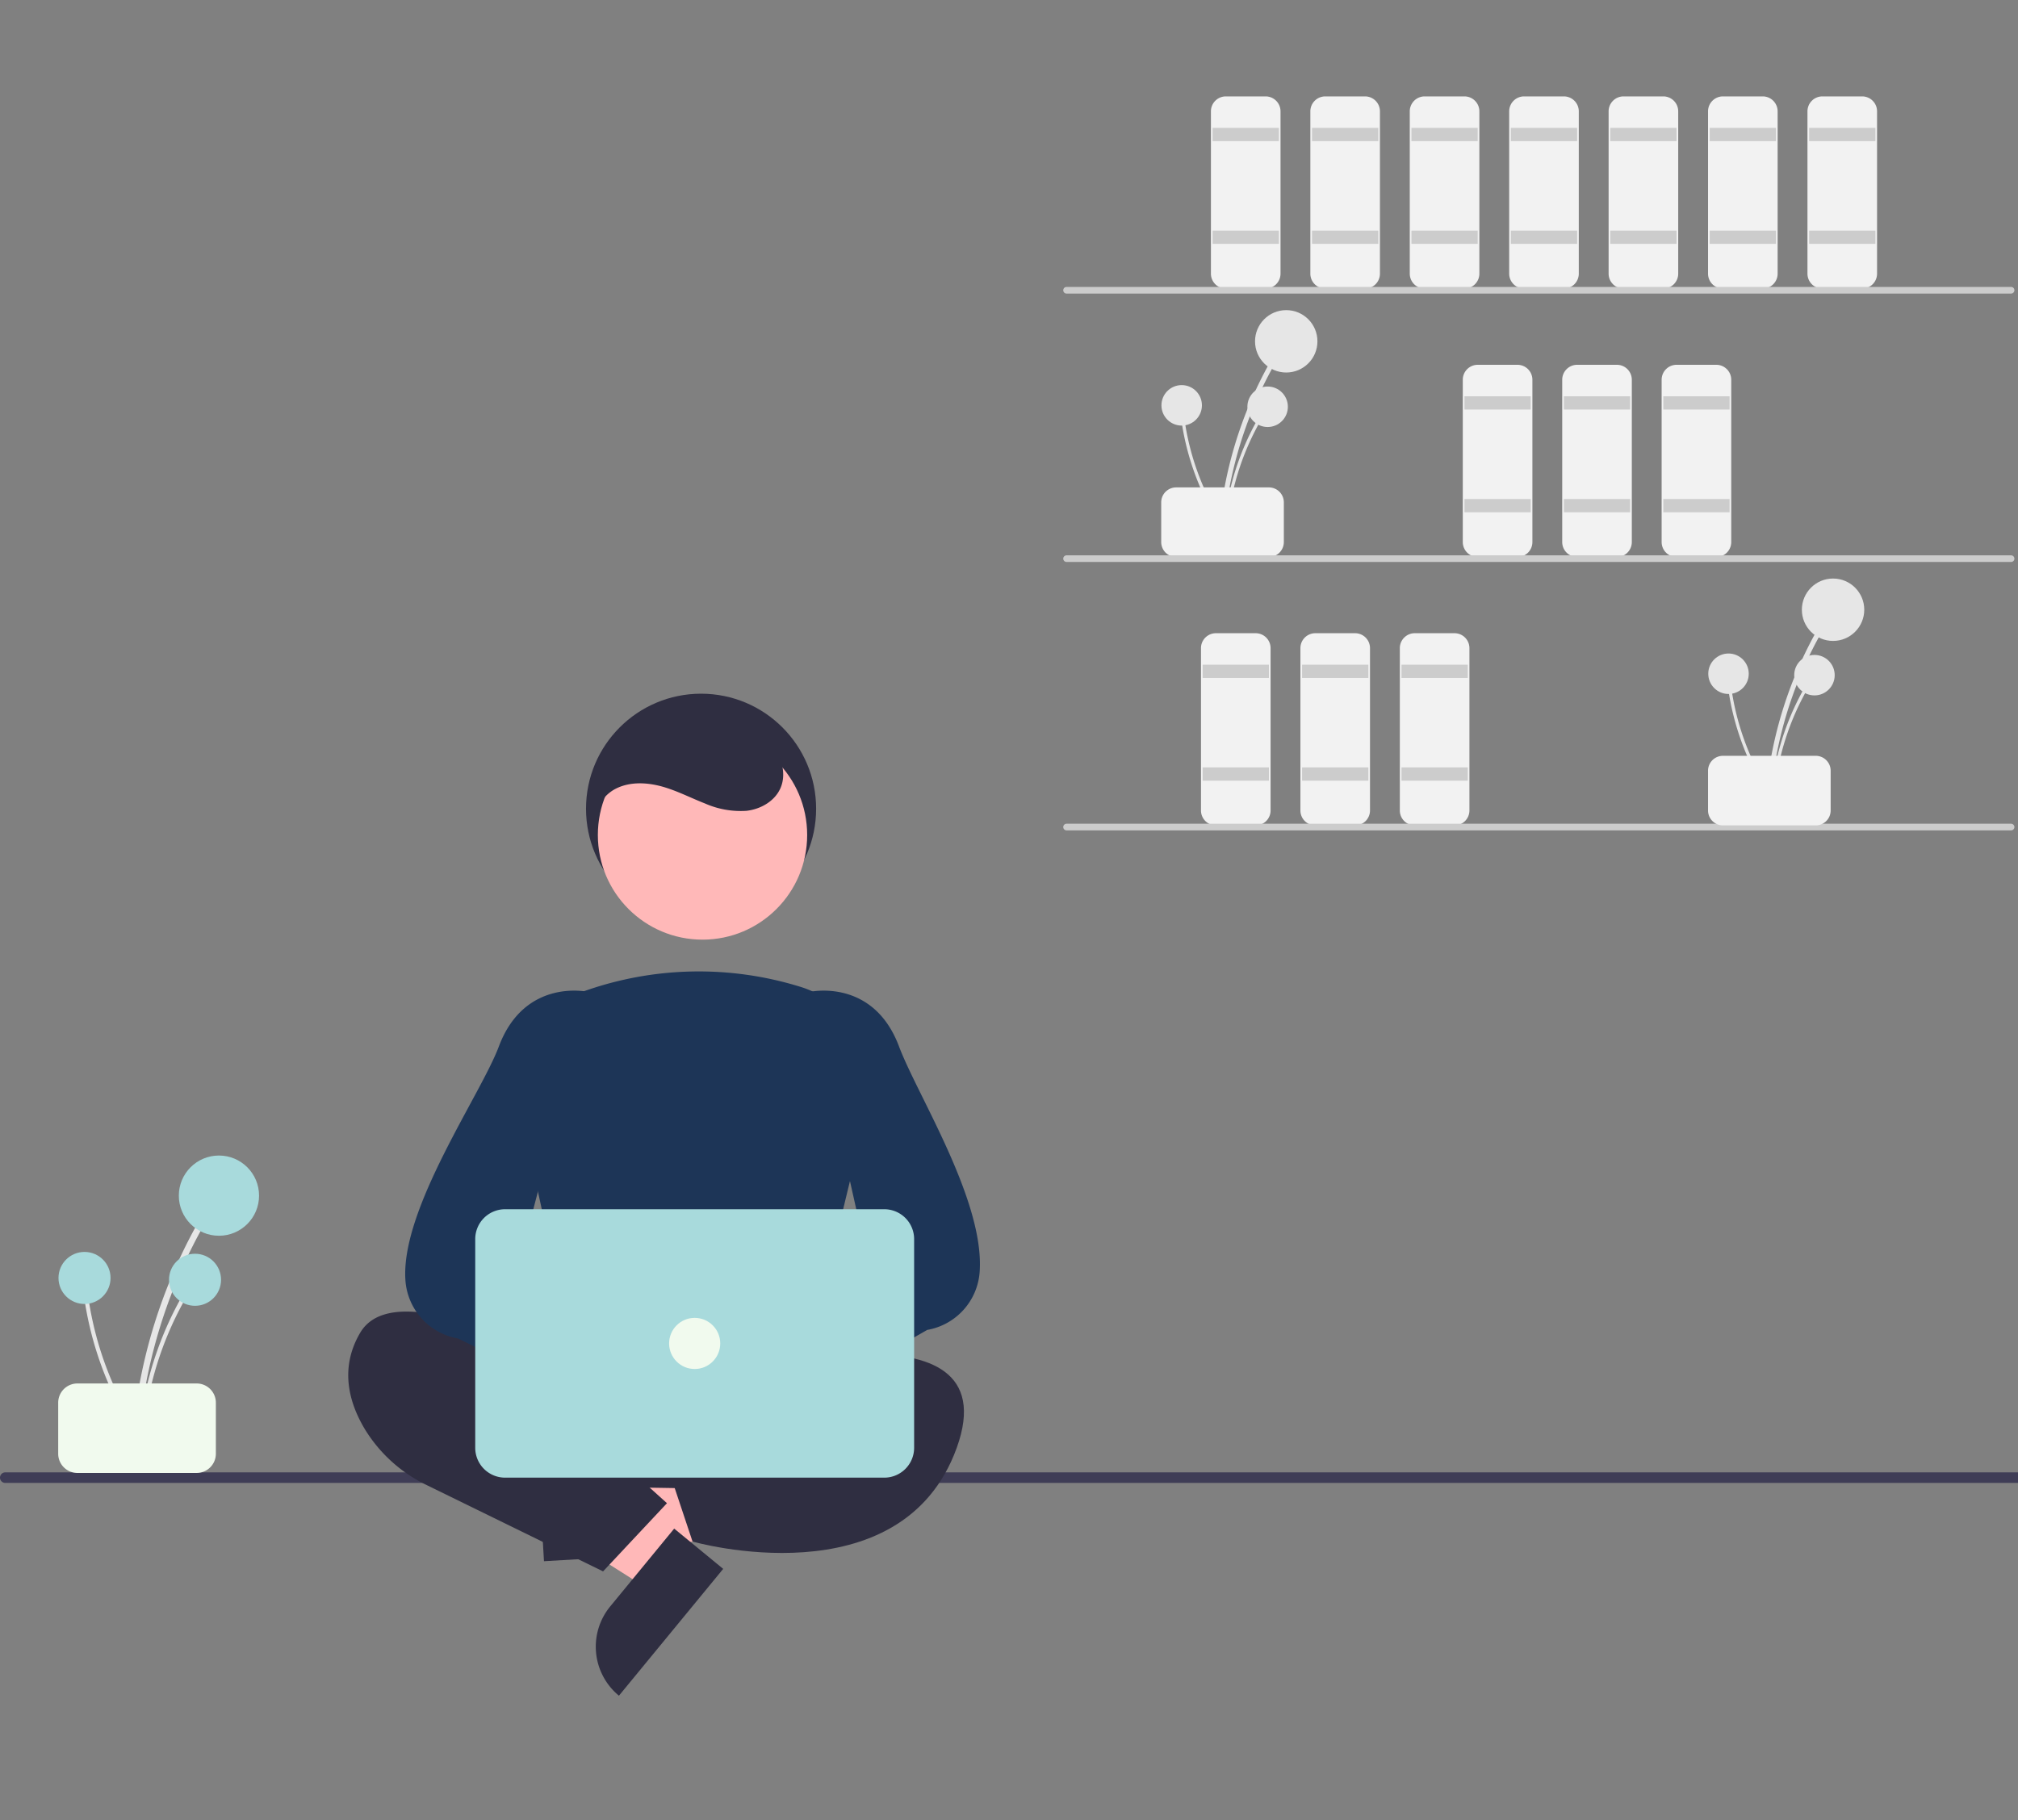 <?xml version="1.0" encoding="UTF-8" standalone="no"?>
<svg
   xmlns:dc="http://purl.org/dc/elements/1.1/"
   xmlns:cc="http://creativecommons.org/ns#"
   xmlns:rdf="http://www.w3.org/1999/02/22-rdf-syntax-ns#"
   xmlns:svg="http://www.w3.org/2000/svg"
   xmlns="http://www.w3.org/2000/svg"
   xmlns:sodipodi="http://sodipodi.sourceforge.net/DTD/sodipodi-0.dtd"
   xmlns:inkscape="http://www.inkscape.org/namespaces/inkscape"
   id="e4e579b4-5122-4d29-876c-085905a2d49a"
   data-name="Layer 1"
   width="500"
   height="451"
   viewBox="0 0 500 451"
   version="1.1"
   sodipodi:docname="newlogo.svg"
   inkscape:version="1.0.1 (3bc2e813f5, 2020-09-07)">
  <rect x="0" y="0" width="500" height="451" fill="#808080" stroke="none"/>
  <defs
     id="defs173" />
  <sodipodi:namedview
     pagecolor="#ffffff"
     bordercolor="#666666"
     borderopacity="1"
     objecttolerance="10"
     gridtolerance="10"
     guidetolerance="10"
     inkscape:pageopacity="0"
     inkscape:pageshadow="2"
     inkscape:window-width="2560"
     inkscape:window-height="1377"
     id="namedview171"
     showgrid="false"
     inkscape:zoom="1.5908397"
     inkscape:cx="307.5408"
     inkscape:cy="117.39112"
     inkscape:window-x="-8"
     inkscape:window-y="-8"
     inkscape:window-maximized="1"
     inkscape:current-layer="e4e579b4-5122-4d29-876c-085905a2d49a"
     inkscape:document-rotation="0" />
  <path
     d="m 303.319,130.16 a 100.212,100.212 0 0 1 8.294,-31.628 q 1.872,-4.182 4.121,-8.179 a 0.611,0.611 0 0 0 -1.054,-0.616 101.598,101.598 0 0 0 -11.305,31.189 q -0.849,4.585 -1.276,9.234 c -0.072,0.782 1.149,0.777 1.221,0 z"
     fill="#e6e6e6"
     id="path2"
     style="stroke-width:0.821" />
  <circle
     cx="318.69"
     cy="84.58"
     r="7.73"
     fill="#e6e6e6"
     id="circle4"
     style="stroke-width:0.821" />
  <path
     d="m 304.11,130.365 a 65.012,65.012 0 0 1 5.381,-20.518 q 1.214,-2.713 2.673,-5.306 a 0.396,0.396 0 0 0 -0.684,-0.4 65.911,65.911 0 0 0 -7.334,20.233 q -0.551,2.974 -0.828,5.991 c -0.047,0.507 0.745,0.504 0.792,0 z"
     fill="#e6e6e6"
     id="path6"
     style="stroke-width:0.821" />
  <circle
     cx="314.081"
     cy="100.796"
     r="5.015"
     fill="#e6e6e6"
     id="circle8"
     style="stroke-width:0.821" />
  <path
     d="m 303.11,129.892 a 65.012,65.012 0 0 1 -8.378,-19.488 q -0.711,-2.886 -1.156,-5.828 a 0.396,0.396 0 0 0 -0.785,0.105 65.911,65.911 0 0 0 6.662,20.465 q 1.395,2.684 3.032,5.233 c 0.275,0.429 0.898,-0.061 0.624,-0.487 z"
     fill="#e6e6e6"
     id="path10"
     style="stroke-width:0.821" />
  <circle
     cx="292.786"
     cy="100.444"
     r="5.015"
     fill="#e6e6e6"
     id="circle12"
     style="stroke-width:0.821" />
  <path
     d="m 287.714,134.329 v -9.854 a 3.699,3.699 0 0 1 3.695,-3.695 h 22.992 a 3.699,3.699 0 0 1 3.695,3.695 v 9.854 a 3.699,3.699 0 0 1 -3.695,3.695 h -22.992 a 3.699,3.699 0 0 1 -3.695,-3.695 z"
     fill="#f2f2f2"
     style="isolation:isolate;stroke-width:0.821"
     id="path14" />
  <path
     d="m 313.58,71.512 h -9.854 a 3.699,3.699 0 0 1 -3.695,-3.695 V 27.582 a 3.699,3.699 0 0 1 3.695,-3.695 h 9.854 a 3.699,3.699 0 0 1 3.695,3.695 v 40.236 a 3.699,3.699 0 0 1 -3.695,3.695 z"
     fill="#f2f2f2"
     style="isolation:isolate;stroke-width:0.821"
     id="path16" />
  <rect
     x="300.442"
     y="31.688"
     width="16.423"
     height="3.285"
     fill="#cccccc"
     id="rect18"
     style="stroke-width:0.821" />
  <rect
     x="300.442"
     y="57.143"
     width="16.423"
     height="3.285"
     fill="#cccccc"
     id="rect20"
     style="stroke-width:0.821" />
  <path
     d="m 338.214,71.512 h -9.854 a 3.699,3.699 0 0 1 -3.695,-3.695 V 27.582 a 3.699,3.699 0 0 1 3.695,-3.695 h 9.854 a 3.699,3.699 0 0 1 3.695,3.695 v 40.236 a 3.699,3.699 0 0 1 -3.695,3.695 z"
     fill="#f2f2f2"
     style="isolation:isolate;stroke-width:0.821"
     id="path22" />
  <rect
     x="325.076"
     y="31.688"
     width="16.423"
     height="3.285"
     fill="#cccccc"
     id="rect24"
     style="stroke-width:0.821" />
  <rect
     x="325.076"
     y="57.143"
     width="16.423"
     height="3.285"
     fill="#cccccc"
     id="rect26"
     style="stroke-width:0.821" />
  <path
     d="m 362.848,71.512 h -9.854 a 3.699,3.699 0 0 1 -3.695,-3.695 V 27.582 a 3.699,3.699 0 0 1 3.695,-3.695 h 9.854 a 3.699,3.699 0 0 1 3.695,3.695 v 40.236 a 3.699,3.699 0 0 1 -3.695,3.695 z"
     fill="#f2f2f2"
     style="isolation:isolate;stroke-width:0.821"
     id="path28" />
  <rect
     x="349.71"
     y="31.688"
     width="16.423"
     height="3.285"
     fill="#cccccc"
     id="rect30"
     style="stroke-width:0.821" />
  <rect
     x="349.71"
     y="57.143"
     width="16.423"
     height="3.285"
     fill="#cccccc"
     id="rect32"
     style="stroke-width:0.821" />
  <path
     d="m 375.986,138.024 h -9.854 a 3.699,3.699 0 0 1 -3.695,-3.695 V 94.094 a 3.699,3.699 0 0 1 3.695,-3.695 h 9.854 a 3.699,3.699 0 0 1 3.695,3.695 v 40.236 a 3.699,3.699 0 0 1 -3.695,3.695 z"
     fill="#f2f2f2"
     style="isolation:isolate;stroke-width:0.821"
     id="path34" />
  <rect
     x="362.848"
     y="98.199"
     width="16.423"
     height="3.285"
     fill="#cccccc"
     id="rect36"
     style="stroke-width:0.821" />
  <rect
     x="362.848"
     y="123.654"
     width="16.423"
     height="3.285"
     fill="#cccccc"
     id="rect38"
     style="stroke-width:0.821" />
  <path
     d="m 400.62,138.024 h -9.854 a 3.699,3.699 0 0 1 -3.695,-3.695 V 94.094 a 3.699,3.699 0 0 1 3.695,-3.695 h 9.854 a 3.699,3.699 0 0 1 3.695,3.695 v 40.236 a 3.699,3.699 0 0 1 -3.695,3.695 z"
     fill="#f2f2f2"
     style="isolation:isolate;stroke-width:0.821"
     id="path40" />
  <rect
     x="387.482"
     y="98.199"
     width="16.423"
     height="3.285"
     fill="#cccccc"
     id="rect42"
     style="stroke-width:0.821" />
  <rect
     x="387.482"
     y="123.654"
     width="16.423"
     height="3.285"
     fill="#cccccc"
     id="rect44"
     style="stroke-width:0.821" />
  <path
     d="m 425.254,138.024 h -9.854 a 3.699,3.699 0 0 1 -3.695,-3.695 V 94.094 a 3.699,3.699 0 0 1 3.695,-3.695 h 9.854 a 3.699,3.699 0 0 1 3.695,3.695 v 40.236 a 3.699,3.699 0 0 1 -3.695,3.695 z"
     fill="#f2f2f2"
     style="isolation:isolate;stroke-width:0.821"
     id="path46" />
  <rect
     x="412.116"
     y="98.199"
     width="16.423"
     height="3.285"
     fill="#cccccc"
     id="rect48"
     style="stroke-width:0.821" />
  <rect
     x="412.116"
     y="123.654"
     width="16.423"
     height="3.285"
     fill="#cccccc"
     id="rect50"
     style="stroke-width:0.821" />
  <path
     d="m 311.117,204.536 h -9.854 a 3.699,3.699 0 0 1 -3.695,-3.695 v -40.236 a 3.699,3.699 0 0 1 3.695,-3.695 h 9.854 a 3.699,3.699 0 0 1 3.695,3.695 V 200.841 a 3.699,3.699 0 0 1 -3.695,3.695 z"
     fill="#f2f2f2"
     style="isolation:isolate;stroke-width:0.821"
     id="path52" />
  <rect
     x="297.978"
     y="164.711"
     width="16.423"
     height="3.285"
     fill="#cccccc"
     id="rect54"
     style="stroke-width:0.821" />
  <rect
     x="297.978"
     y="190.166"
     width="16.423"
     height="3.285"
     fill="#cccccc"
     id="rect56"
     style="stroke-width:0.821" />
  <path
     d="m 335.751,204.536 h -9.854 a 3.699,3.699 0 0 1 -3.695,-3.695 v -40.236 a 3.699,3.699 0 0 1 3.695,-3.695 h 9.854 a 3.699,3.699 0 0 1 3.695,3.695 V 200.841 a 3.699,3.699 0 0 1 -3.695,3.695 z"
     fill="#f2f2f2"
     style="isolation:isolate;stroke-width:0.821"
     id="path58" />
  <rect
     x="322.612"
     y="164.711"
     width="16.423"
     height="3.285"
     fill="#cccccc"
     id="rect60"
     style="stroke-width:0.821" />
  <rect
     x="322.612"
     y="190.166"
     width="16.423"
     height="3.285"
     fill="#cccccc"
     id="rect62"
     style="stroke-width:0.821" />
  <path
     d="m 360.385,204.536 h -9.854 a 3.699,3.699 0 0 1 -3.695,-3.695 v -40.236 a 3.699,3.699 0 0 1 3.695,-3.695 h 9.854 a 3.699,3.699 0 0 1 3.695,3.695 V 200.841 a 3.699,3.699 0 0 1 -3.695,3.695 z"
     fill="#f2f2f2"
     style="isolation:isolate;stroke-width:0.821"
     id="path64" />
  <rect
     x="347.246"
     y="164.711"
     width="16.423"
     height="3.285"
     fill="#cccccc"
     id="rect66"
     style="stroke-width:0.821" />
  <rect
     x="347.246"
     y="190.166"
     width="16.423"
     height="3.285"
     fill="#cccccc"
     id="rect68"
     style="stroke-width:0.821" />
  <path
     d="m 387.482,71.512 h -9.854 a 3.699,3.699 0 0 1 -3.695,-3.695 V 27.582 a 3.699,3.699 0 0 1 3.695,-3.695 h 9.854 a 3.699,3.699 0 0 1 3.695,3.695 v 40.236 a 3.699,3.699 0 0 1 -3.695,3.695 z"
     fill="#f2f2f2"
     style="isolation:isolate;stroke-width:0.821"
     id="path70" />
  <rect
     x="374.344"
     y="31.688"
     width="16.423"
     height="3.285"
     fill="#cccccc"
     id="rect72"
     style="stroke-width:0.821" />
  <rect
     x="374.344"
     y="57.143"
     width="16.423"
     height="3.285"
     fill="#cccccc"
     id="rect74"
     style="stroke-width:0.821" />
  <path
     d="m 412.116,71.512 h -9.854 a 3.699,3.699 0 0 1 -3.695,-3.695 V 27.582 a 3.699,3.699 0 0 1 3.695,-3.695 h 9.854 a 3.699,3.699 0 0 1 3.695,3.695 v 40.236 a 3.699,3.699 0 0 1 -3.695,3.695 z"
     fill="#f2f2f2"
     style="isolation:isolate;stroke-width:0.821"
     id="path76" />
  <rect
     x="398.978"
     y="31.688"
     width="16.423"
     height="3.285"
     fill="#cccccc"
     id="rect78"
     style="stroke-width:0.821" />
  <rect
     x="398.978"
     y="57.143"
     width="16.423"
     height="3.285"
     fill="#cccccc"
     id="rect80"
     style="stroke-width:0.821" />
  <path
     d="m 436.75,71.512 h -9.854 a 3.699,3.699 0 0 1 -3.695,-3.695 V 27.582 a 3.699,3.699 0 0 1 3.695,-3.695 h 9.854 a 3.699,3.699 0 0 1 3.695,3.695 v 40.236 a 3.699,3.699 0 0 1 -3.695,3.695 z"
     fill="#f2f2f2"
     style="isolation:isolate;stroke-width:0.821"
     id="path82" />
  <rect
     x="423.612"
     y="31.688"
     width="16.423"
     height="3.285"
     fill="#cccccc"
     id="rect84"
     style="stroke-width:0.821" />
  <rect
     x="423.612"
     y="57.143"
     width="16.423"
     height="3.285"
     fill="#cccccc"
     id="rect86"
     style="stroke-width:0.821" />
  <path
     d="m 461.384,71.512 h -9.854 a 3.699,3.699 0 0 1 -3.695,-3.695 V 27.582 a 3.699,3.699 0 0 1 3.695,-3.695 h 9.854 a 3.699,3.699 0 0 1 3.695,3.695 v 40.236 a 3.699,3.699 0 0 1 -3.695,3.695 z"
     fill="#f2f2f2"
     style="isolation:isolate;stroke-width:0.821"
     id="path88" />
  <rect
     x="448.246"
     y="31.688"
     width="16.423"
     height="3.285"
     fill="#cccccc"
     id="rect90"
     style="stroke-width:0.821" />
  <rect
     x="448.246"
     y="57.143"
     width="16.423"
     height="3.285"
     fill="#cccccc"
     id="rect92"
     style="stroke-width:0.821" />
  <path
     d="M 498.286,72.744 H 264.263 a 0.821,0.821 0 0 1 0,-1.642 h 234.023 a 0.821,0.821 0 0 1 0,1.642 z"
     fill="#cccccc"
     id="path94"
     style="stroke-width:0.821" />
  <path
     d="M 498.286,139.256 H 264.263 a 0.821,0.821 0 0 1 0,-1.642 h 234.023 a 0.821,0.821 0 0 1 0,1.642 z"
     fill="#cccccc"
     id="path96"
     style="stroke-width:0.821" />
  <path
     d="M 498.286,205.768 H 264.263 a 0.821,0.821 0 0 1 0,-1.642 h 234.023 a 0.821,0.821 0 0 1 0,1.642 z"
     fill="#cccccc"
     id="path98"
     style="stroke-width:0.821" />
  <path
     d="m 438.806,196.672 a 100.212,100.212 0 0 1 8.294,-31.628 q 1.872,-4.182 4.121,-8.179 a 0.611,0.611 0 0 0 -1.054,-0.616 101.598,101.598 0 0 0 -11.305,31.189 q -0.849,4.585 -1.276,9.234 c -0.072,0.782 1.149,0.777 1.221,0 z"
     fill="#e6e6e6"
     id="path100"
     style="stroke-width:0.821" />
  <circle
     cx="454.177"
     cy="151.092"
     r="7.73"
     fill="#e6e6e6"
     id="circle102"
     style="stroke-width:0.821" />
  <path
     d="m 439.597,196.877 a 65.012,65.012 0 0 1 5.381,-20.518 q 1.214,-2.713 2.673,-5.306 a 0.396,0.396 0 0 0 -0.684,-0.4 65.911,65.911 0 0 0 -7.334,20.233 q -0.551,2.974 -0.828,5.991 c -0.047,0.507 0.745,0.504 0.792,0 z"
     fill="#e6e6e6"
     id="path104"
     style="stroke-width:0.821" />
  <circle
     cx="449.568"
     cy="167.308"
     r="5.015"
     fill="#e6e6e6"
     id="circle106"
     style="stroke-width:0.821" />
  <path
     d="m 438.597,196.404 a 65.012,65.012 0 0 1 -8.378,-19.488 q -0.711,-2.886 -1.156,-5.828 a 0.396,0.396 0 0 0 -0.785,0.105 65.911,65.911 0 0 0 6.662,20.465 q 1.395,2.684 3.032,5.233 c 0.275,0.429 0.898,-0.061 0.624,-0.487 z"
     fill="#e6e6e6"
     id="path108"
     style="stroke-width:0.821" />
  <circle
     cx="428.273"
     cy="166.955"
     r="5.015"
     fill="#e6e6e6"
     id="circle110"
     style="stroke-width:0.821" />
  <path
     d="m 423.201,200.841 v -9.854 a 3.699,3.699 0 0 1 3.695,-3.695 h 22.992 a 3.699,3.699 0 0 1 3.695,3.695 v 9.854 a 3.699,3.699 0 0 1 -3.695,3.695 h -22.992 a 3.699,3.699 0 0 1 -3.695,-3.695 z"
     fill="#f2f2f2"
     style="isolation:isolate;stroke-width:0.821"
     id="path112" />
  <path
     d="M 500.226,367.473 H 1.308 a 1.309,1.309 0 0 1 0,-2.619 H 500.226 a 1.309,1.309 0 0 1 0,2.619 z"
     fill="#3f3d56"
     id="path114"
     style="stroke-width:1.309" />
  <circle
     cx="173.704"
     cy="200.406"
     r="28.506"
     fill="#2f2e41"
     id="circle116"
     style="stroke-width:1.056" />
  <polygon
     points="219.556,358.003 220.612,376.067 173.405,378.826 172.69,366.588 "
     fill="#ffb8b8"
     id="polygon118"
     transform="matrix(1.056,0,0,1.056,-36.459,-16.557)" />
  <path
     d="m 149.016,361.034 1.457,24.92 -15.691,0.917 -2.374,-40.611 v 0 a 15.717,15.717 0 0 1 16.608,14.773 z"
     fill="#2f2e41"
     id="path120"
     style="stroke-width:1.056" />
  <polygon
     points="145.768,362.666 157.257,348.688 193.789,378.714 186.004,388.185 "
     fill="#ffb8b8"
     id="polygon122"
     transform="matrix(1.056,0,0,1.056,-36.459,-16.557)" />
  <path
     d="m 151.193,398.076 15.851,-19.285 12.142,9.98 -25.831,31.427 v 0 a 15.717,15.717 0 0 1 -2.162,-22.122 z"
     fill="#2f2e41"
     id="path124"
     style="stroke-width:1.056" />
  <path
     d="m 144.488,336.781 -5.616,26.478 a 4.223,4.223 0 0 0 4.063,5.099 l 55.215,0.891 a 4.223,4.223 0 0 0 4.227,-4.956 l -4.83,-27.368 a 4.223,4.223 0 0 0 -4.159,-3.489 H 148.619 a 4.223,4.223 0 0 0 -4.131,3.347 z"
     fill="#2f2e41"
     id="path126"
     style="stroke-width:1.056" />
  <path
     d="m 153.644,346.104 c 0,0 -53.845,-33.785 -64.403,-15.837 -5.279,8.974 -2.639,17.684 1.32,24.151 a 36.562,36.562 0 0 0 15.206,13.61 l 43.654,21.363 15.837,-16.893 -10.558,-9.502 z"
     fill="#2f2e41"
     id="path128"
     style="stroke-width:1.056" />
  <path
     d="m 181.094,340.825 c 0,0 69.682,-20.06 55.956,17.948 -13.725,38.008 -65.459,23.227 -65.459,23.227 l -5.279,-15.837 17.948,-12.669 z"
     fill="#2f2e41"
     id="path130"
     style="stroke-width:1.056" />
  <circle
     cx="174.061"
     cy="206.915"
     r="25.931"
     fill="#ffb8b8"
     id="circle132"
     style="stroke-width:1.056;fill:#ffb8b8;fill-opacity:1" />
  <path
     d="m 175.42,345.015 a 139.357,139.357 0 0 1 -31.945,-4.209 l -0.309,-0.085 -14.47,-66.562 a 24.52,24.52 0 0 1 15.766,-28.446 84.948,84.948 0 0 1 54.161,-1.082 h 2.5e-4 a 24.779,24.779 0 0 1 16.507,29.313 l -16.162,66.721 -0.228,0.108 c -6.717,3.182 -15.116,4.241 -23.321,4.241 z"
     fill="#cccccc"
     id="path134"
     style="stroke-width:1.056;fill:#1d3557;fill-opacity:1" />
  <path
     d="m 155.983,350.186 a 10.617,10.617 0 0 1 15.283,-5.609 l 28.492,-24.731 2.578,19.435 -27.452,20.506 a 10.674,10.674 0 0 1 -18.901,-9.601 z"
     fill="#ffb8b8"
     id="path136"
     style="stroke-width:1.056" />
  <path
     d="m 183.156,355.58 a 4.786,4.786 0 0 1 -1.369,-0.201 4.701,4.701 0 0 1 -3.128,-2.974 l -3.439,-9.743 a 4.721,4.721 0 0 1 1.375,-5.176 l 38.82,-23.306 -15.303,-68.268 0.389,-0.094 c 0.158,-0.039 15.837,-3.608 22.262,13.525 4.499,11.999 21.149,38.09 19.974,55.72 a 15.715,15.715 0 0 1 -13.009,14.493 l -43.697,25.036 a 4.705,4.705 0 0 1 -2.876,0.987 z"
     fill="#cccccc"
     id="path138"
     style="stroke-width:1.056;fill:#1d3557;fill-opacity:1" />
  <path
     d="m 187.51,347.87 a 10.617,10.617 0 0 0 -15.283,-5.609 l -28.492,-24.731 -2.578,19.435 27.452,20.506 a 10.674,10.674 0 0 0 18.901,-9.601 z"
     fill="#ffb8b8"
     id="path140"
     style="stroke-width:1.056" />
  <path
     d="m 163.196,355.58 a 4.705,4.705 0 0 1 -2.876,-0.987 l -46.864,-22.924 a 15.715,15.715 0 0 1 -13.009,-14.493 c -1.175,-17.631 18.642,-45.833 23.142,-57.832 6.424,-17.133 22.103,-13.565 22.262,-13.525 l 0.389,0.094 -18.47,70.38 41.987,21.194 a 4.721,4.721 0 0 1 1.375,5.176 l -3.439,9.743 a 4.701,4.701 0 0 1 -3.128,2.974 4.788,4.788 0 0 1 -1.369,0.201 z"
     fill="#cccccc"
     id="path142"
     style="stroke-width:1.056;fill:#1d3557;fill-opacity:1" />
  <path
     d="m 219.103,366.164 h -93.965 a 7.399,7.399 0 0 1 -7.39,-7.39 v -51.733 a 7.399,7.399 0 0 1 7.39,-7.39 h 93.965 a 7.399,7.399 0 0 1 7.39,7.39 v 51.733 a 7.399,7.399 0 0 1 -7.39,7.39 z"
     fill="#edeec9"
     id="path144"
     style="stroke-width:1.056;fill:#a8dadc;fill-opacity:1" />
  <circle
     cx="172.12"
     cy="332.907"
     r="6.335"
     fill="#ffffff"
     id="circle146"
     style="stroke-width:1.056;fill:#f1faee;fill-opacity:1" />
  <path
     d="m 147.87,205.86 c -1.537,-3.898 0.985,-8.544 4.725,-10.432 3.741,-1.888 8.255,-1.529 12.256,-0.285 3.362,1.046 6.514,2.667 9.794,3.947 a 21.92,21.92 0 0 0 10.297,1.834 c 3.499,-0.395 6.982,-2.357 8.414,-5.575 1.484,-3.335 0.475,-7.404 -1.811,-10.25 a 19.848,19.848 0 0 0 -9.092,-5.844 c -7.715,-2.718 -16.627,-2.798 -23.789,1.153 -7.162,3.951 -12.03,12.363 -10.55,20.408"
     fill="#2f2e41"
     id="path148"
     style="stroke-width:1.056" />
  <path
     d="m 34.484,354.886 a 128.85,128.85 0 0 1 10.664,-40.666 q 2.407,-5.377 5.298,-10.516 a 0.785,0.785 0 0 0 -1.355,-0.792 130.63,130.63 0 0 0 -14.536,40.101 q -1.091,5.895 -1.64,11.873 c -0.093,1.005 1.477,0.999 1.569,0 z"
     fill="#e6e6e6"
     id="path150"
     style="stroke-width:1.056" />
  <circle
     cx="54.247"
     cy="296.282"
     r="9.94"
     fill="#edeec9"
     id="circle152"
     style="stroke-width:1.056;fill:#a8dadc;fill-opacity:1" />
  <path
     d="m 35.501,355.15 a 83.591,83.591 0 0 1 6.918,-26.382 q 1.561,-3.488 3.437,-6.822 a 0.509,0.509 0 0 0 -0.879,-0.514 84.746,84.746 0 0 0 -9.43,26.015 q -0.708,3.824 -1.064,7.703 c -0.06,0.652 0.958,0.648 1.018,0 z"
     fill="#e6e6e6"
     id="path154"
     style="stroke-width:1.056" />
  <circle
     cx="48.322"
     cy="317.131"
     r="6.448"
     fill="#edeec9"
     id="circle156"
     style="stroke-width:1.056;fill:#a8dadc;fill-opacity:1" />
  <path
     d="M 34.216,354.542 A 83.591,83.591 0 0 1 23.444,329.485 q -0.914,-3.711 -1.486,-7.493 a 0.509,0.509 0 0 0 -1.009,0.136 84.746,84.746 0 0 0 8.566,26.313 q 1.794,3.451 3.898,6.728 c 0.354,0.551 1.154,-0.078 0.803,-0.626 z"
     fill="#e6e6e6"
     id="path158"
     style="stroke-width:1.056" />
  <circle
     cx="20.941"
     cy="316.678"
     r="6.448"
     fill="#edeec9"
     id="circle160"
     style="stroke-width:1.056;fill:#a8dadc;fill-opacity:1" />
  <path
     d="m 14.42,360.247 v -12.669 a 4.756,4.756 0 0 1 4.751,-4.751 h 29.562 a 4.756,4.756 0 0 1 4.751,4.751 v 12.669 a 4.756,4.756 0 0 1 -4.751,4.751 H 19.171 a 4.756,4.756 0 0 1 -4.751,-4.751 z"
     fill="#f2f2f2"
     style="isolation:isolate;stroke-width:1.056;fill:#f1faee;fill-opacity:1"
     id="path162" />
</svg>
